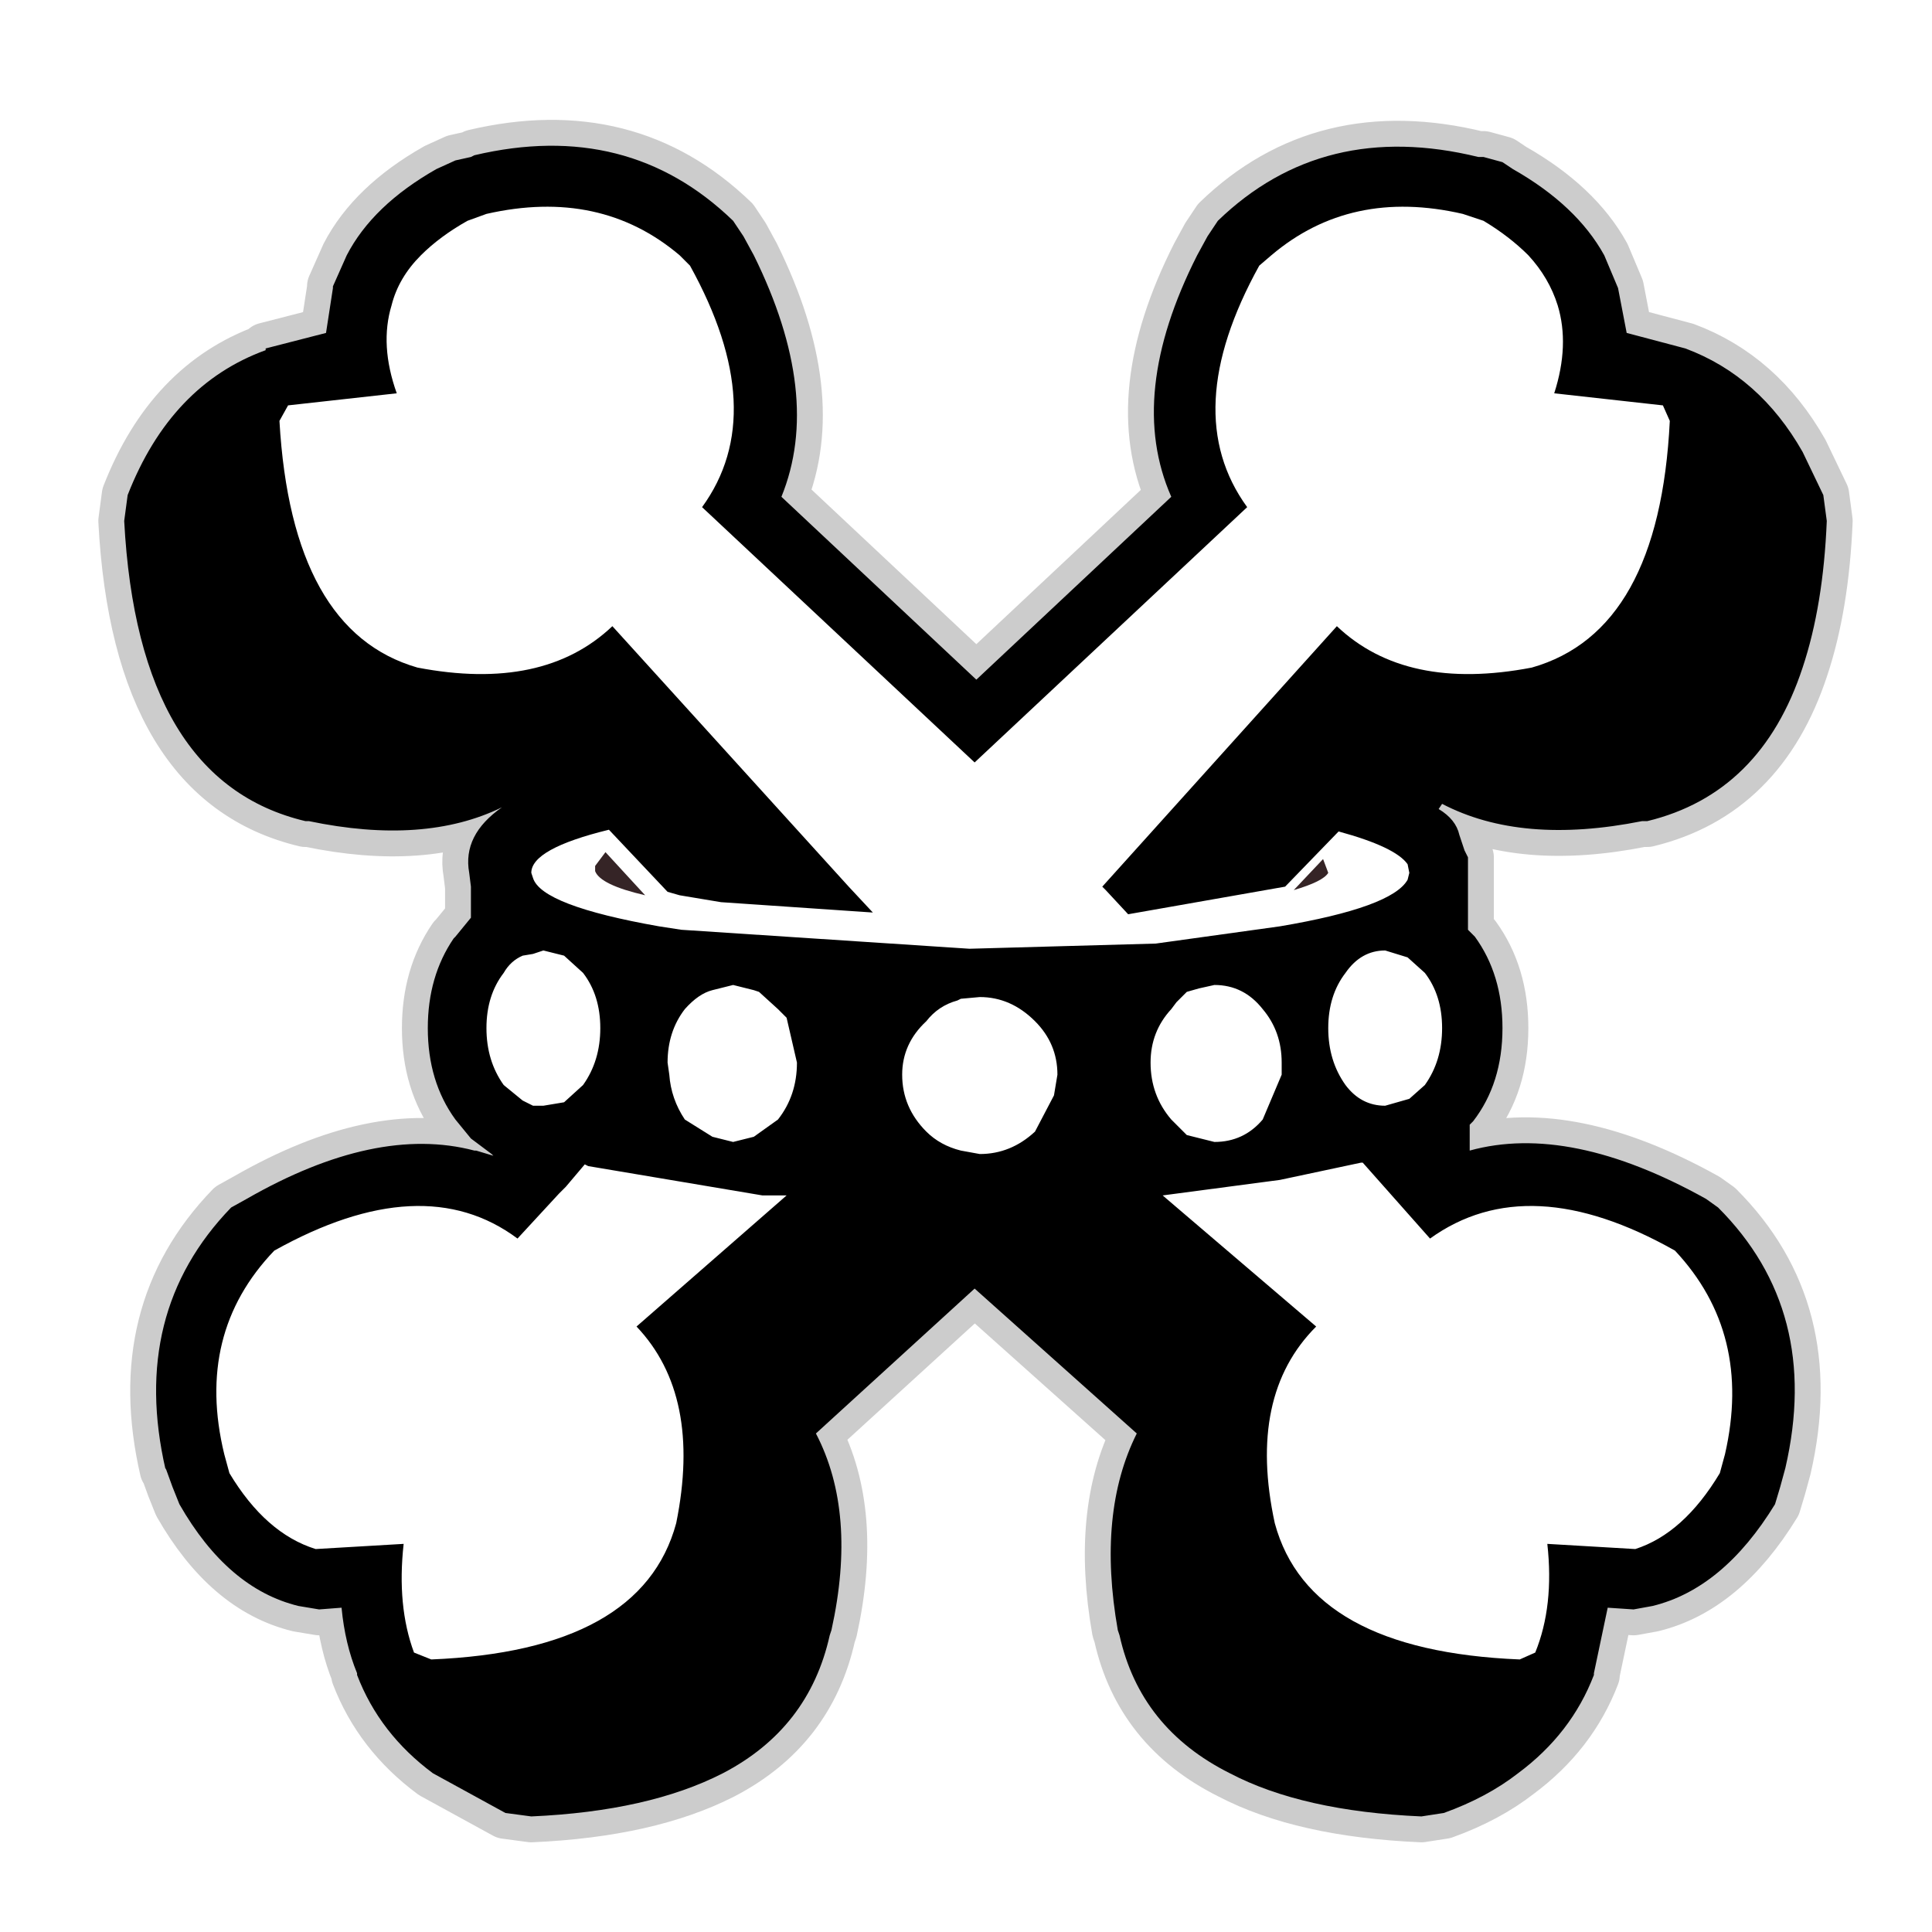 <?xml version="1.0" encoding="UTF-8" standalone="no"?>
<svg xmlns:ffdec="https://www.free-decompiler.com/flash" xmlns:xlink="http://www.w3.org/1999/xlink" ffdec:objectType="frame" height="56.0px" width="56.0px" xmlns="http://www.w3.org/2000/svg">
  <g transform="matrix(1.0, 0.0, 0.0, 1.0, 0.0, 0.0)">
    <use ffdec:characterId="27" ffdec:characterName="328_fla.Symbole82_1" height="56.0" id="back" transform="matrix(1.0, 0.0, 0.0, 1.0, 0.0, 0.0)" width="56.0" xlink:href="#sprite0"/>
    <use ffdec:characterId="29" height="49.95" transform="matrix(1.0, 0.0, 0.0, 1.0, 2.85, 3.45)" width="50.85" xlink:href="#sprite26"/>
    <use ffdec:characterId="31" height="48.45" id="up" transform="matrix(1.0, 0.0, 0.0, 1.0, 3.6, 4.2)" width="49.35" xlink:href="#sprite27"/>
  </g>
  <defs>
    <g id="sprite0" transform="matrix(1.0, 0.0, 0.0, 1.0, 0.0, 0.0)">
      <use ffdec:characterId="26" ffdec:characterName="328_fla.Symbole79_2" height="56.0" id="back" transform="matrix(1.0, 0.0, 0.0, 1.0, 0.0, 0.0)" width="56.0" xlink:href="#sprite1"/>
    </g>
    <g id="sprite1" transform="matrix(1.0, 0.0, 0.0, 1.0, 0.0, 0.0)">
      <use ffdec:characterId="25" ffdec:characterName="328_fla.Symbole76_3" height="56.0" id="back" transform="matrix(1.0, 0.0, 0.0, 1.0, 0.0, 0.0)" width="56.0" xlink:href="#sprite2"/>
    </g>
    <g id="sprite2" transform="matrix(1.0, 0.0, 0.0, 1.0, 0.0, 0.0)">
      <use ffdec:characterId="24" ffdec:characterName="328_fla.Symbole73_4" height="56.0" id="back" transform="matrix(1.0, 0.0, 0.0, 1.0, 0.0, 0.0)" width="56.0" xlink:href="#sprite3"/>
    </g>
    <g id="sprite3" transform="matrix(1.0, 0.0, 0.0, 1.0, 0.0, 0.0)">
      <use ffdec:characterId="23" ffdec:characterName="328_fla.Symbole70_5" height="56.0" id="back" transform="matrix(1.0, 0.0, 0.0, 1.0, 0.0, 0.0)" width="56.0" xlink:href="#sprite4"/>
    </g>
    <g id="sprite4" transform="matrix(1.0, 0.0, 0.0, 1.0, 0.0, 0.0)">
      <use ffdec:characterId="22" ffdec:characterName="328_fla.Symbole67_6" height="56.0" id="back" transform="matrix(1.0, 0.0, 0.0, 1.0, 0.0, 0.0)" width="56.0" xlink:href="#sprite5"/>
    </g>
    <g id="sprite5" transform="matrix(1.0, 0.0, 0.0, 1.0, 0.0, 0.0)">
      <use ffdec:characterId="21" ffdec:characterName="328_fla.Symbole64_7" height="56.0" id="back" transform="matrix(1.0, 0.0, 0.0, 1.0, 0.0, 0.0)" width="56.0" xlink:href="#sprite6"/>
    </g>
    <g id="sprite6" transform="matrix(1.0, 0.0, 0.0, 1.0, 0.0, 0.0)">
      <use ffdec:characterId="20" ffdec:characterName="328_fla.Symbole61_8" height="56.0" id="back" transform="matrix(1.0, 0.0, 0.0, 1.0, 0.0, 0.0)" width="56.0" xlink:href="#sprite7"/>
    </g>
    <g id="sprite7" transform="matrix(1.0, 0.0, 0.0, 1.0, 0.0, 0.0)">
      <use ffdec:characterId="19" ffdec:characterName="328_fla.Symbole58_9" height="56.0" id="back" transform="matrix(1.0, 0.0, 0.0, 1.0, 0.0, 0.0)" width="56.0" xlink:href="#sprite8"/>
    </g>
    <g id="sprite8" transform="matrix(1.0, 0.0, 0.0, 1.0, 0.0, 0.0)">
      <use ffdec:characterId="18" ffdec:characterName="328_fla.Symbole55_10" height="56.0" id="back" transform="matrix(1.0, 0.0, 0.0, 1.0, 0.0, 0.0)" width="56.0" xlink:href="#sprite9"/>
    </g>
    <g id="sprite9" transform="matrix(1.0, 0.0, 0.0, 1.0, 0.0, 0.0)">
      <use ffdec:characterId="17" ffdec:characterName="328_fla.Symbole52_11" height="56.0" id="back" transform="matrix(1.0, 0.0, 0.0, 1.0, 0.0, 0.0)" width="56.0" xlink:href="#sprite10"/>
    </g>
    <g id="sprite10" transform="matrix(1.0, 0.0, 0.0, 1.0, 0.0, 0.0)">
      <use ffdec:characterId="16" ffdec:characterName="328_fla.Symbole49_12" height="56.0" id="back" transform="matrix(1.0, 0.0, 0.0, 1.0, 0.0, 0.0)" width="56.0" xlink:href="#sprite11"/>
    </g>
    <g id="sprite11" transform="matrix(1.0, 0.0, 0.0, 1.0, 0.0, 0.0)">
      <use ffdec:characterId="15" ffdec:characterName="328_fla.Symbole46_13" height="56.0" id="back" transform="matrix(1.0, 0.0, 0.0, 1.0, 0.0, 0.0)" width="56.0" xlink:href="#sprite12"/>
    </g>
    <g id="sprite12" transform="matrix(1.0, 0.0, 0.0, 1.0, 0.0, 0.0)">
      <use ffdec:characterId="14" ffdec:characterName="328_fla.Symbole43_14" height="56.0" id="back" transform="matrix(1.0, 0.0, 0.0, 1.0, 0.0, 0.0)" width="56.0" xlink:href="#sprite13"/>
    </g>
    <g id="sprite13" transform="matrix(1.0, 0.0, 0.0, 1.0, 0.0, 0.0)">
      <use ffdec:characterId="13" ffdec:characterName="328_fla.Symbole40_15" height="56.0" id="back" transform="matrix(1.0, 0.0, 0.0, 1.0, 0.0, 0.0)" width="56.0" xlink:href="#sprite14"/>
    </g>
    <g id="sprite14" transform="matrix(1.0, 0.0, 0.0, 1.0, 0.0, 0.0)">
      <use ffdec:characterId="12" ffdec:characterName="328_fla.Symbole37_16" height="56.0" id="back" transform="matrix(1.0, 0.0, 0.0, 1.0, 0.0, 0.0)" width="56.0" xlink:href="#sprite15"/>
    </g>
    <g id="sprite15" transform="matrix(1.0, 0.0, 0.0, 1.0, 0.0, 0.0)">
      <use ffdec:characterId="11" ffdec:characterName="328_fla.Symbole34_17" height="56.0" id="back" transform="matrix(1.0, 0.0, 0.0, 1.0, 0.0, 0.0)" width="56.0" xlink:href="#sprite16"/>
    </g>
    <g id="sprite16" transform="matrix(1.0, 0.0, 0.0, 1.0, 0.0, 0.0)">
      <use ffdec:characterId="10" ffdec:characterName="328_fla.Symbole31_18" height="56.0" id="back" transform="matrix(1.0, 0.0, 0.0, 1.0, 0.0, 0.0)" width="56.0" xlink:href="#sprite17"/>
    </g>
    <g id="sprite17" transform="matrix(1.0, 0.0, 0.0, 1.0, 0.0, 0.0)">
      <use ffdec:characterId="9" ffdec:characterName="328_fla.Symbole28_19" height="56.0" id="back" transform="matrix(1.0, 0.0, 0.0, 1.0, 0.0, 0.0)" width="56.0" xlink:href="#sprite18"/>
    </g>
    <g id="sprite18" transform="matrix(1.0, 0.0, 0.0, 1.0, 0.0, 0.0)">
      <use ffdec:characterId="8" ffdec:characterName="328_fla.Symbole25_20" height="56.0" id="back" transform="matrix(1.0, 0.0, 0.0, 1.0, 0.0, 0.0)" width="56.0" xlink:href="#sprite19"/>
    </g>
    <g id="sprite19" transform="matrix(1.0, 0.0, 0.0, 1.0, 0.0, 0.0)">
      <use ffdec:characterId="7" ffdec:characterName="328_fla.Symbole22_21" height="56.0" id="back" transform="matrix(1.0, 0.0, 0.0, 1.0, 0.0, 0.0)" width="56.0" xlink:href="#sprite20"/>
    </g>
    <g id="sprite20" transform="matrix(1.0, 0.0, 0.0, 1.0, 0.0, 0.0)">
      <use ffdec:characterId="6" ffdec:characterName="328_fla.Symbole19_22" height="56.0" id="back" transform="matrix(1.0, 0.0, 0.0, 1.0, 0.0, 0.0)" width="56.0" xlink:href="#sprite21"/>
    </g>
    <g id="sprite21" transform="matrix(1.0, 0.0, 0.0, 1.0, 0.0, 0.0)">
      <use ffdec:characterId="5" ffdec:characterName="328_fla.Symbole16_23" height="56.0" id="back" transform="matrix(1.0, 0.0, 0.0, 1.0, 0.0, 0.0)" width="56.0" xlink:href="#sprite22"/>
    </g>
    <g id="sprite22" transform="matrix(1.0, 0.0, 0.0, 1.0, 0.0, 0.0)">
      <use ffdec:characterId="4" ffdec:characterName="328_fla.Symbole13_24" height="56.0" id="back" transform="matrix(1.0, 0.0, 0.0, 1.0, 0.0, 0.0)" width="56.0" xlink:href="#sprite23"/>
    </g>
    <g id="sprite23" transform="matrix(1.0, 0.0, 0.0, 1.0, 0.0, 0.0)">
      <use ffdec:characterId="3" ffdec:characterName="328_fla.Symbole10_25" height="56.0" id="back" transform="matrix(1.0, 0.0, 0.0, 1.0, 0.0, 0.0)" width="56.0" xlink:href="#sprite24"/>
    </g>
    <g id="sprite24" transform="matrix(1.0, 0.0, 0.0, 1.0, 0.0, 0.0)">
      <use ffdec:characterId="2" height="56.0" id="back" transform="matrix(1.0, 0.0, 0.0, 1.0, 0.0, 0.0)" width="56.0" xlink:href="#sprite25"/>
    </g>
    <g id="sprite25" transform="matrix(1.0, 0.0, 0.0, 1.0, 0.0, 0.0)">
      <use ffdec:characterId="1" height="56.0" transform="matrix(1.0, 0.0, 0.0, 1.0, 0.0, 0.0)" width="56.0" xlink:href="#shape0"/>
    </g>
    <g id="shape0" transform="matrix(1.0, 0.0, 0.0, 1.0, 0.0, 0.0)">
      <path d="M56.0 56.0 L0.0 56.0 0.0 0.0 56.0 0.0 56.0 56.0" fill="#010101" fill-opacity="0.0" fill-rule="evenodd" stroke="none"/>
    </g>
    <g id="sprite26" transform="matrix(1.0, 0.0, 0.0, 1.0, 0.75, 0.75)">
      <use ffdec:characterId="28" height="49.95" transform="matrix(1.0, 0.0, 0.0, 1.0, -0.75, -0.75)" width="50.85" xlink:href="#shape1"/>
    </g>
    <g id="shape1" transform="matrix(1.0, 0.0, 0.0, 1.0, 0.75, 0.75)">
      <path d="M42.9 3.2 Q42.1 1.75 40.25 0.7 L39.95 0.5 39.4 0.35 39.25 0.35 Q34.75 -0.75 31.7 2.2 L31.4 2.65 31.1 3.2 Q29.05 7.25 30.35 10.2 L24.7 15.5 19.05 10.2 Q20.25 7.25 18.25 3.2 L17.95 2.65 17.65 2.2 Q14.6 -0.75 10.15 0.3 L10.05 0.35 9.6 0.45 9.05 0.7 Q7.2 1.75 6.45 3.2 L6.05 4.1 6.05 4.15 5.85 5.45 4.1 5.9 4.1 5.95 Q1.35 6.95 0.1 10.15 L0.0 10.9 Q0.4 18.45 5.25 19.6 L5.35 19.6 Q8.7 20.3 10.95 19.2 9.8 20.0 10.0 21.1 L10.05 21.5 10.05 22.4 9.6 22.95 9.55 23.0 Q8.8 24.1 8.8 25.6 8.8 27.15 9.6 28.25 L10.05 28.8 10.65 29.25 10.7 29.3 10.2 29.15 10.15 29.15 Q7.3 28.4 3.55 30.55 L3.1 30.8 Q0.15 33.85 1.2 38.4 L1.2 38.35 1.4 38.9 1.6 39.4 Q3.0 41.85 5.05 42.35 L5.65 42.45 6.3 42.4 Q6.4 43.45 6.75 44.3 L6.75 44.35 Q7.4 46.05 8.95 47.2 L11.05 48.35 11.8 48.45 Q15.2 48.3 17.35 47.2 19.85 45.9 20.45 43.2 L20.5 43.05 Q21.25 39.65 20.05 37.35 L24.65 33.15 29.35 37.35 Q28.2 39.65 28.8 43.05 L28.85 43.2 Q29.45 45.9 32.05 47.2 34.15 48.3 37.6 48.45 L38.25 48.35 Q39.5 47.9 40.4 47.2 41.95 46.05 42.6 44.35 L42.6 44.3 43.0 42.4 43.75 42.45 44.3 42.35 Q46.35 41.85 47.85 39.4 L48.0 38.9 48.15 38.35 Q49.2 33.8 46.2 30.8 L45.85 30.55 Q41.9 28.35 39.0 29.15 L39.0 28.5 39.0 28.4 39.1 28.3 Q39.95 27.2 39.95 25.6 39.95 24.05 39.15 22.95 L38.95 22.75 38.95 21.5 38.95 20.65 38.85 20.45 38.7 20.0 Q38.6 19.55 38.1 19.25 L38.2 19.1 Q40.5 20.3 44.0 19.6 L44.15 19.6 Q47.45 18.8 48.65 15.15 49.25 13.35 49.35 10.9 L49.25 10.15 48.65 8.9 Q47.4 6.7 45.25 5.9 L43.55 5.45 43.3 4.15 42.9 3.2 Z" fill="none" stroke="#000000" stroke-linecap="round" stroke-linejoin="round" stroke-opacity="0.2" stroke-width="1.5"/>
    </g>
    <g id="sprite27" transform="matrix(1.0, 0.0, 0.0, 1.0, 0.0, 0.0)">
      <use ffdec:characterId="30" height="48.45" transform="matrix(1.0, 0.0, 0.0, 1.0, 0.0, 0.0)" width="49.35" xlink:href="#shape2"/>
    </g>
    <g id="shape2" transform="matrix(1.0, 0.0, 0.0, 1.0, 0.0, 0.0)">
      <path d="M39.4 0.35 L39.95 0.5 40.25 0.7 Q42.1 1.75 42.9 3.2 L43.3 4.15 43.55 5.45 45.25 5.9 Q47.4 6.7 48.65 8.9 L49.25 10.15 49.35 10.9 Q49.25 13.35 48.65 15.15 47.45 18.8 44.15 19.6 L44.0 19.6 Q40.5 20.3 38.2 19.1 L38.1 19.25 Q38.6 19.55 38.7 20.0 L38.85 20.45 38.95 20.65 38.95 21.5 38.95 22.75 39.15 22.95 Q39.95 24.05 39.95 25.6 39.95 27.2 39.1 28.3 L39.0 28.4 39.0 28.5 39.0 29.15 Q41.9 28.35 45.85 30.55 L46.2 30.8 Q49.2 33.8 48.15 38.35 L48.0 38.9 47.85 39.4 Q46.35 41.85 44.3 42.35 L43.75 42.45 43.0 42.4 42.6 44.3 42.6 44.35 Q41.95 46.05 40.4 47.2 39.5 47.9 38.25 48.35 L37.6 48.45 Q34.15 48.3 32.05 47.2 29.45 45.9 28.85 43.2 L28.8 43.05 Q28.2 39.65 29.35 37.35 L24.65 33.15 20.05 37.35 Q21.25 39.65 20.5 43.05 L20.45 43.2 Q19.85 45.9 17.35 47.2 15.2 48.3 11.8 48.45 L11.05 48.35 8.95 47.2 Q7.4 46.05 6.75 44.35 L6.75 44.3 Q6.4 43.45 6.3 42.4 L5.65 42.45 5.05 42.35 Q3.0 41.85 1.6 39.4 L1.4 38.9 1.2 38.35 1.2 38.4 Q0.15 33.85 3.1 30.8 L3.55 30.55 Q7.3 28.4 10.15 29.15 L10.2 29.15 10.7 29.3 10.65 29.25 10.05 28.8 9.6 28.25 Q8.8 27.15 8.8 25.6 8.8 24.1 9.55 23.0 L9.6 22.95 10.05 22.4 10.05 21.5 10.0 21.1 Q9.8 20.0 10.95 19.2 8.7 20.3 5.35 19.6 L5.25 19.6 Q0.4 18.45 0.0 10.9 L0.1 10.15 Q1.35 6.95 4.1 5.95 L4.1 5.9 5.85 5.45 6.05 4.15 6.05 4.1 6.45 3.2 Q7.2 1.75 9.05 0.7 L9.6 0.45 10.05 0.35 10.15 0.3 Q14.6 -0.75 17.65 2.2 L17.95 2.65 18.25 3.2 Q20.25 7.25 19.05 10.2 L24.7 15.5 30.35 10.2 Q29.05 7.25 31.1 3.2 L31.4 2.65 31.7 2.2 Q34.75 -0.75 39.25 0.35 L39.4 0.35 M38.8 2.0 Q35.55 1.25 33.25 3.2 L32.9 3.5 Q30.55 7.75 32.55 10.5 L24.65 17.9 16.75 10.5 Q18.75 7.75 16.4 3.5 L16.1 3.2 Q13.8 1.25 10.5 2.0 L9.95 2.2 Q9.15 2.65 8.6 3.2 7.95 3.85 7.75 4.65 7.4 5.8 7.9 7.2 L4.75 7.55 4.5 8.0 Q4.85 14.1 8.5 15.15 12.15 15.85 14.15 13.95 L21.0 21.5 21.7 22.25 17.3 21.95 16.1 21.75 15.75 21.65 14.05 19.85 Q11.8 20.4 11.8 21.1 L11.85 21.25 Q12.1 22.05 15.5 22.65 L16.15 22.75 24.5 23.3 29.9 23.15 33.5 22.65 Q36.75 22.1 37.2 21.3 L37.25 21.1 37.2 20.85 Q36.85 20.35 35.2 19.9 L33.65 21.5 29.1 22.3 28.45 21.6 28.35 21.5 35.15 13.95 Q37.15 15.85 40.8 15.15 44.5 14.1 44.8 8.0 L44.6 7.55 41.45 7.2 Q41.9 5.8 41.55 4.65 41.3 3.85 40.7 3.2 40.15 2.65 39.4 2.2 L38.8 2.0 M37.7 24.0 L37.2 23.55 36.55 23.35 Q35.85 23.35 35.4 24.0 34.9 24.65 34.9 25.6 34.9 26.55 35.4 27.25 35.85 27.85 36.55 27.85 L37.25 27.65 37.7 27.25 Q38.2 26.55 38.2 25.6 38.2 24.65 37.7 24.0 M37.85 31.7 L35.9 29.5 35.85 29.5 33.5 30.0 30.1 30.45 34.55 34.25 Q32.55 36.25 33.35 39.95 34.35 43.65 40.45 43.9 L40.9 43.7 Q41.45 42.35 41.25 40.55 L43.8 40.7 Q45.2 40.25 46.25 38.5 L46.4 37.95 Q47.2 34.45 44.95 32.05 40.7 29.65 37.85 31.7 M12.75 23.5 L12.15 23.35 11.85 23.45 11.55 23.5 Q11.2 23.65 11.0 24.0 10.5 24.65 10.5 25.6 10.5 26.55 11.0 27.25 L11.55 27.7 11.85 27.85 12.15 27.85 12.75 27.75 13.3 27.25 Q13.8 26.55 13.8 25.6 13.8 24.65 13.3 24.0 L12.75 23.5 M15.75 26.6 L15.8 26.95 Q15.85 27.65 16.25 28.25 L17.05 28.75 17.65 28.9 18.25 28.75 18.95 28.25 Q19.5 27.55 19.5 26.6 L19.2 25.3 18.95 25.05 18.4 24.55 18.25 24.5 17.65 24.35 17.05 24.5 Q16.65 24.6 16.25 25.05 15.75 25.7 15.75 26.6 M13.45 29.6 L13.35 29.55 12.8 30.2 12.6 30.4 11.4 31.7 Q8.65 29.65 4.35 32.05 2.05 34.45 2.9 37.95 L3.05 38.5 Q4.1 40.25 5.55 40.7 L8.1 40.55 Q7.9 42.35 8.4 43.7 L8.9 43.9 Q15.0 43.65 16.0 39.95 16.75 36.25 14.85 34.25 L19.2 30.45 18.5 30.45 13.45 29.6 M33.0 25.05 Q32.45 24.35 31.6 24.35 L31.15 24.45 30.8 24.55 30.5 24.85 30.35 25.05 Q29.75 25.7 29.75 26.6 29.75 27.55 30.35 28.25 L30.8 28.7 31.6 28.9 Q32.45 28.9 33.0 28.25 L33.55 26.95 33.55 26.6 Q33.55 25.7 33.0 25.05 M27.05 26.95 Q27.05 26.05 26.4 25.4 25.7 24.7 24.8 24.7 L24.25 24.75 24.15 24.8 Q23.6 24.95 23.25 25.4 22.55 26.05 22.55 26.95 22.55 27.9 23.25 28.6 23.65 29.0 24.25 29.15 L24.8 29.25 Q25.7 29.25 26.4 28.6 L26.95 27.55 27.05 26.95" fill="#000000" fill-rule="evenodd" stroke="none"/>
      <path d="M13.65 20.9 L13.95 20.5 15.1 21.75 Q13.8 21.45 13.65 21.05 L13.65 20.9 M33.9 21.6 L34.75 20.7 34.9 21.1 Q34.75 21.35 33.9 21.6" fill="#352426" fill-rule="evenodd" stroke="none"/>
    </g>
  </defs>
</svg>
